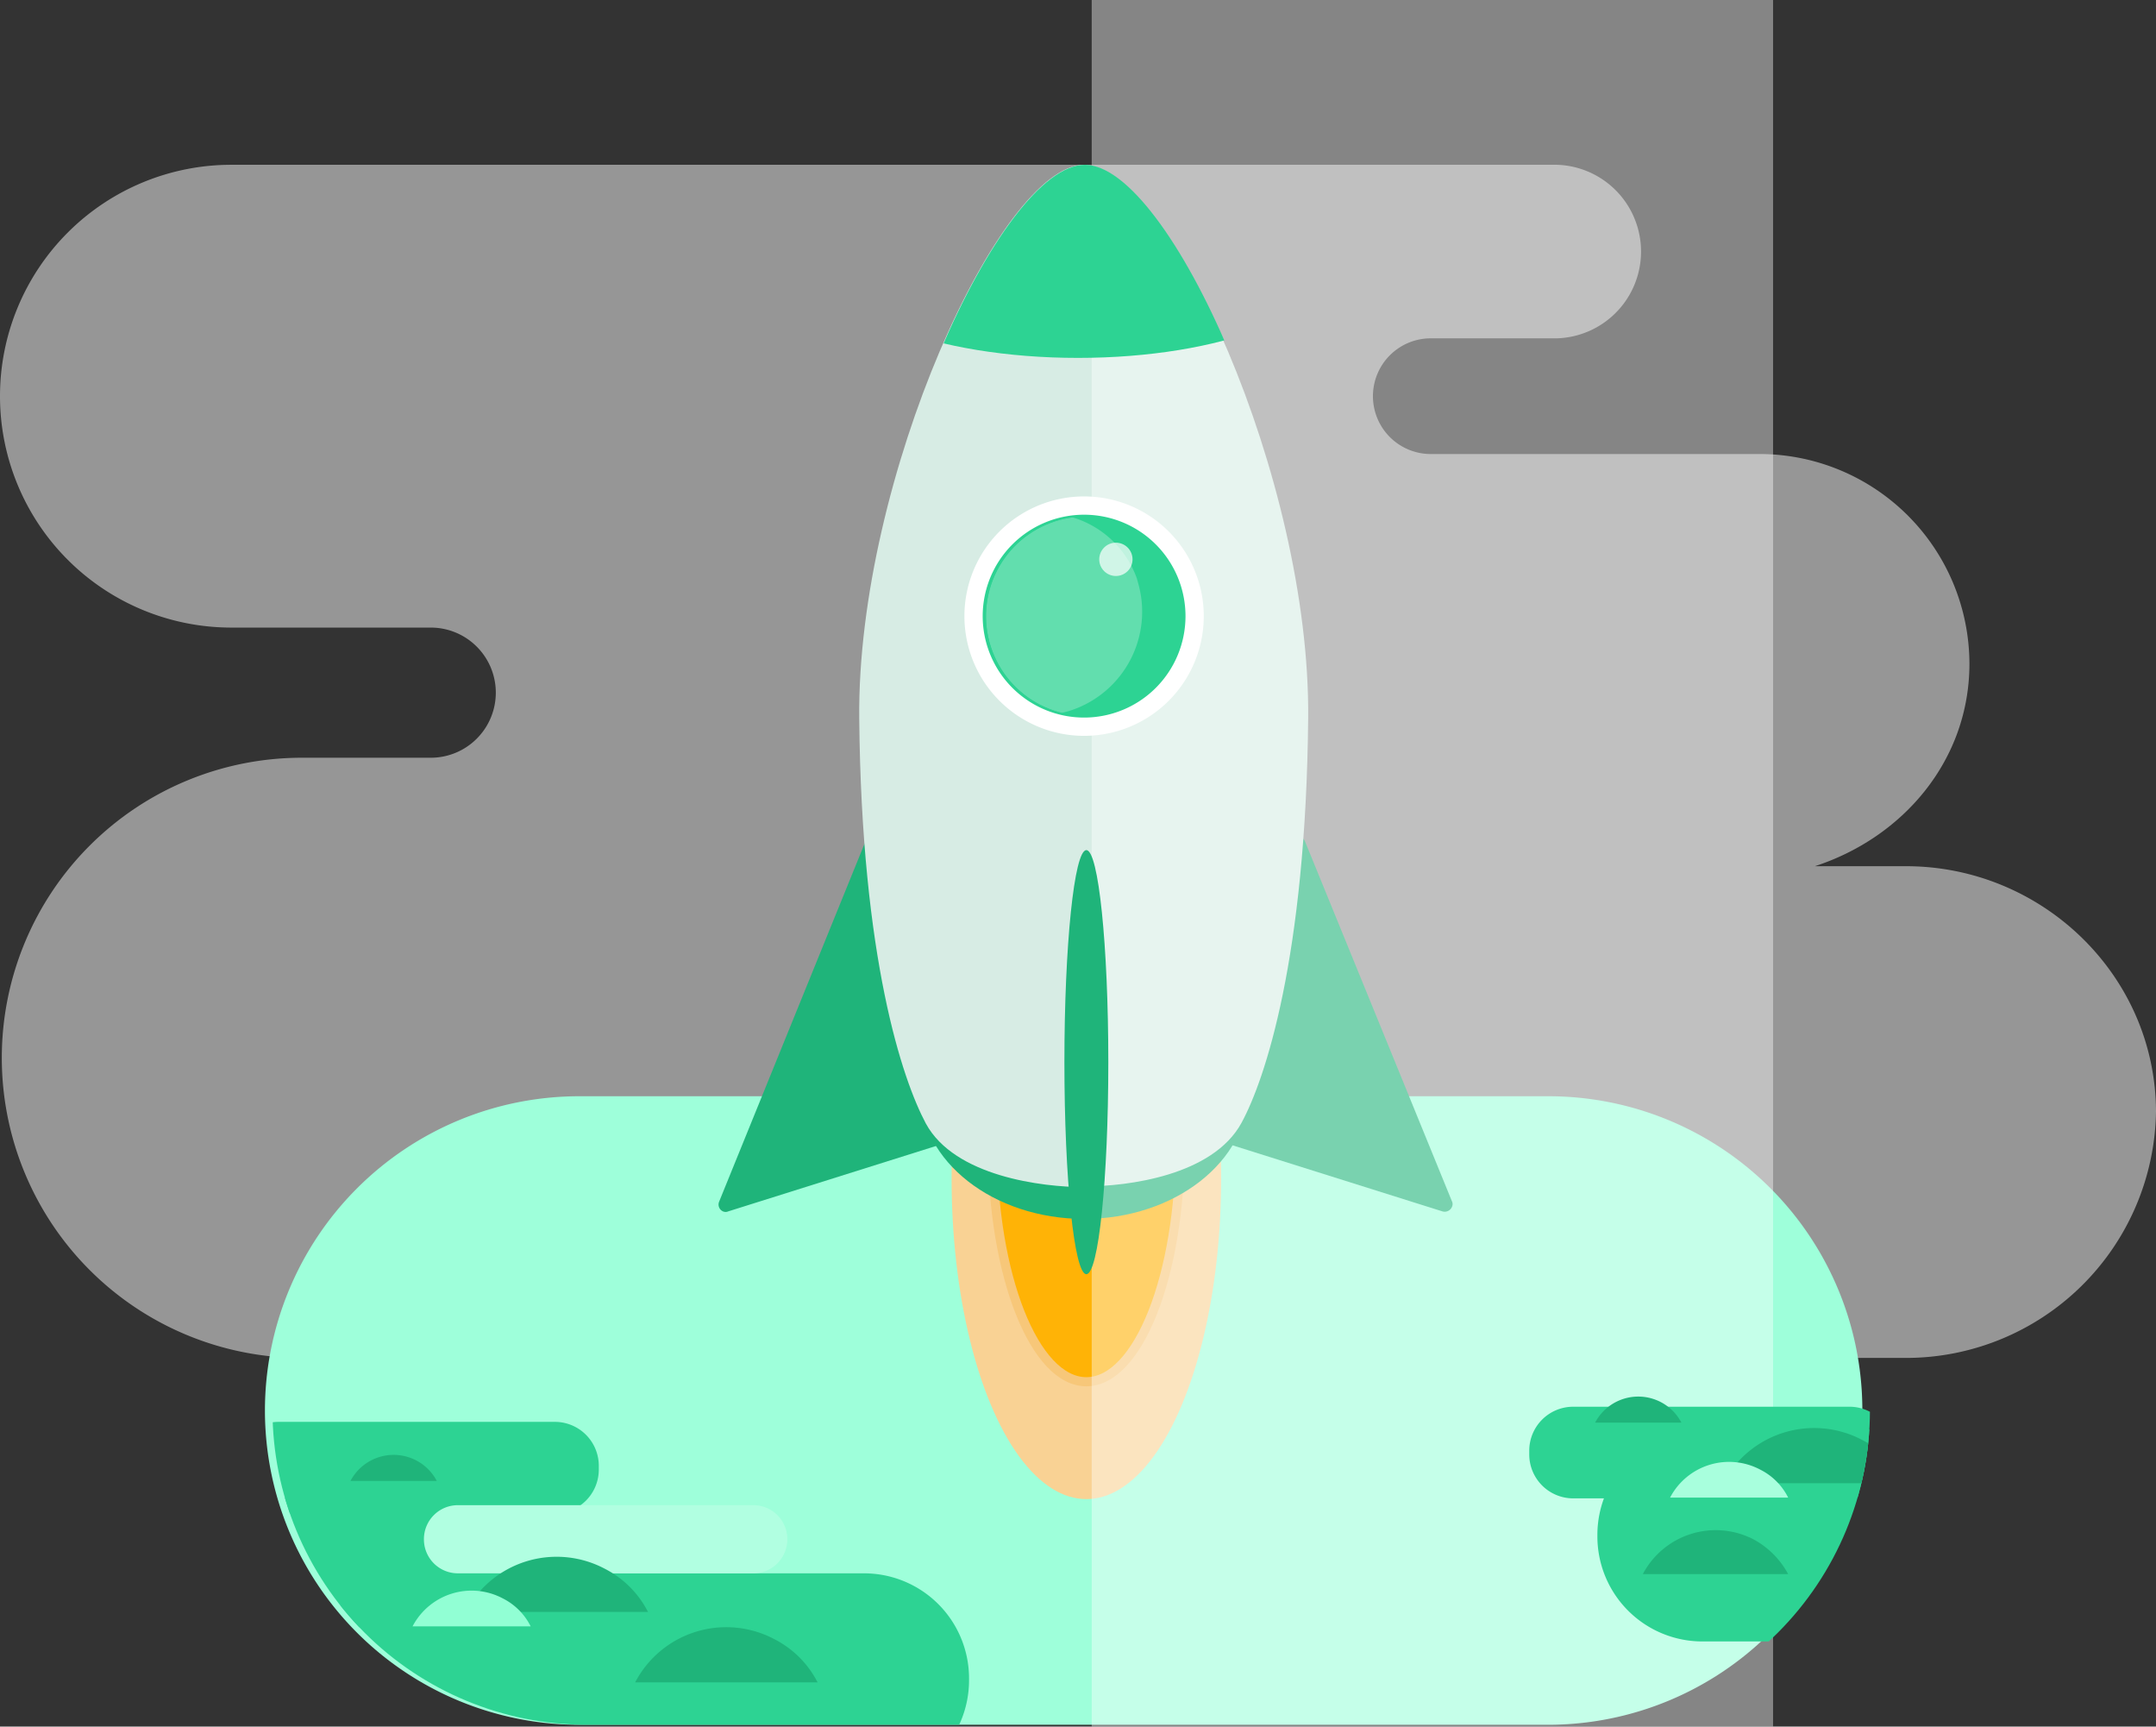 <svg xmlns="http://www.w3.org/2000/svg" xmlns:xlink="http://www.w3.org/1999/xlink" viewBox="0 0 236 188.946">
  <rect x="0" y="0" width="236" height="188.946" fill="#333333" stroke="none"/>
  <defs>
    <style>
      .cls-1 {
        fill: #f2f2f2;
        opacity: 0.52;
      }

      .cls-2 {
        fill: #9effda;
      }

      .cls-3 {
        fill: #f9d294;
      }

      .cls-4 {
        fill: #ffb306;
        stroke: #f7c779;
        stroke-linecap: round;
        stroke-linejoin: round;
      }

      .cls-5 {
        fill: #1fb47a;
      }

      .cls-6 {
        fill: #d7ece4;
      }

      .cls-13, .cls-16, .cls-7 {
        fill: #fff;
      }

      .cls-7 {
        opacity: 0.4;
      }

      .cls-8 {
        clip-path: url(#clip-path);
      }

      .cls-12, .cls-9 {
        fill: #2dd393;
      }

      .cls-10 {
        clip-path: url(#clip-path-2);
      }

      .cls-11 {
        opacity: 0.15;
        fill: url(#radial-gradient);
      }

      .cls-12 {
        stroke: #fff;
        stroke-width: 2px;
      }

      .cls-13 {
        opacity: 0.7;
      }

      .cls-14 {
        clip-path: url(#clip-path-3);
      }

      .cls-15 {
        opacity: 0.25;
      }

      .cls-17 {
        opacity: 0.07;
      }

      .cls-18 {
        fill: none;
      }

      .cls-19 {
        clip-path: url(#clip-path-4);
      }

      .cls-20 {
        fill: #b1ffe1;
      }

      .cls-21 {
        fill: #91ffd4;
      }

      .cls-22 {
        fill: #6691f0;
      }

      .cls-23 {
        fill: #cae2ff;
      }

      .cls-24 {
        fill: #a8ffdd;
      }
    </style>
    <clipPath id="clip-path">
      <path id="Path_161" data-name="Path 161" d="M150.412,125.876c-4.558,0-14.171-1.16-17.32-6.961-2.569-4.807-7.044-18.066-7.293-44.336S141.213,14,150.412,14s24.778,34.391,24.53,60.579-4.724,39.529-7.293,44.253c-3.149,5.8-12.514,6.961-17.071,6.961Z" transform="translate(-125.796 -14)"/>
    </clipPath>
    <clipPath id="clip-path-2">
      <path id="Path_162" data-name="Path 162" d="M138.984,66.1,130.2,74.8V92.536h15.331l15.331-15.58Z" transform="translate(-130.2 -66.1)"/>
    </clipPath>
    <radialGradient id="radial-gradient" cx="15.016" cy="112.638" r="14.958" gradientTransform="matrix(1, 0, 0, -1, 0, 225.276)" gradientUnits="userSpaceOnUse">
      <stop offset="0" stop-color="#081f40" stop-opacity="0.902"/>
      <stop offset="0.26" stop-color="#081f40" stop-opacity="0.831"/>
      <stop offset="0.53" stop-color="#081f40" stop-opacity="0.631"/>
      <stop offset="0.81" stop-color="#081f40" stop-opacity="0.302"/>
      <stop offset="1" stop-color="#081f40" stop-opacity="0"/>
    </radialGradient>
    <clipPath id="clip-path-3">
      <path id="Path_164" data-name="Path 164" d="M158.323,61.654a10.9,10.9,0,1,0,4.724,14.668h0A10.819,10.819,0,0,0,158.323,61.654Z" transform="translate(-142.466 -60.466)"/>
    </clipPath>
    <clipPath id="clip-path-4">
      <path id="Path_183" data-name="Path 183" d="M223.058,171.391a34.412,34.412,0,0,1-34.391,34.391H82.591A34.412,34.412,0,0,1,48.2,171.391h0A34.412,34.412,0,0,1,82.591,137H188.666a34.359,34.359,0,0,1,34.391,34.391Z" transform="translate(-48.2 -137)"/>
    </clipPath>
  </defs>
  <g id="Group_66" data-name="Group 66" transform="translate(-565 -862.253)">
    <path id="Path_155" data-name="Path 155" class="cls-1" d="M210.379,76.757h-9.97c9.717-3.165,16.918-11.64,16.918-22.157a23,23,0,0,0-22.853-22.948H158.366a6.33,6.33,0,0,1,0-12.661h13.808a9.5,9.5,0,0,0,0-18.991H27.072a25.322,25.322,0,0,0,0,50.644H48.9a7.122,7.122,0,0,1,0,14.244H34.787a32.839,32.839,0,0,0,0,65.679H56.334c.886.087,1.788,0,2.7,0H210.379a27.367,27.367,0,0,0,27.371-26.984C237.687,88.69,225.287,76.757,210.379,76.757Z" transform="translate(563.25 880.286)"/>
    <g id="our-vision-blue-no-cloud" transform="translate(546.8 866.286)">
      <g id="Layer_4" transform="translate(47.2 14)">
        <path id="Path_156" data-name="Path 156" class="cls-2" d="M222.058,171.391a34.412,34.412,0,0,1-34.391,34.391H81.591A34.412,34.412,0,0,1,47.2,171.391h0A34.412,34.412,0,0,1,81.591,137H187.666a34.359,34.359,0,0,1,34.391,34.391Z" transform="translate(-47.2 -35.069)"/>
        <ellipse id="Ellipse_17" data-name="Ellipse 17" class="cls-3" cx="14.751" cy="35.054" rx="14.751" ry="35.054" transform="translate(75.164 75.91)"/>
        <ellipse id="Ellipse_18" data-name="Ellipse 18" class="cls-4" cx="10.276" cy="25.939" rx="10.276" ry="25.939" transform="translate(79.639 81.296)"/>
        <path id="Path_157" data-name="Path 157" class="cls-5" d="M198.759,142.656l-16.077-39.364a.722.722,0,0,0-.663-.5.835.835,0,0,0-.746.249c-6.961,8.287-7.873,31.408-7.873,32.4a.823.823,0,0,0,.58.829l23.7,7.458a.862.862,0,0,0,1.077-.5.7.7,0,0,0,0-.58Z" transform="translate(-68.817 -29.206)"/>
        <path id="Path_158" data-name="Path 158" class="cls-5" d="M124.59,103.042a.668.668,0,0,0-.746-.249,1.289,1.289,0,0,0-.663.5l-15.994,39.364a.822.822,0,0,0,.414,1.077.708.708,0,0,0,.58,0l23.7-7.458a.823.823,0,0,0,.58-.829C132.463,134.45,131.551,111.329,124.59,103.042Z" transform="translate(-57.464 -29.204)"/>
        <ellipse id="Ellipse_19" data-name="Ellipse 19" class="cls-5" cx="17.983" cy="14.088" rx="17.983" ry="14.088" transform="translate(71.683 87.18)"/>
        <path id="Path_159" data-name="Path 159" class="cls-6" d="M150.312,125.876c-4.558,0-14.171-1.16-17.32-6.961-2.569-4.807-7.044-18.066-7.293-44.336S141.2,14,150.312,14s24.778,34.391,24.53,60.579-4.724,39.529-7.293,44.253c-3.149,5.8-12.514,6.961-17.071,6.961Z" transform="translate(-60.646 -14)"/>
        <g id="Group_21" data-name="Group 21" transform="translate(-36.424 14.083)">
          <g id="Group_36" data-name="Group 36">
            <rect id="Rectangle_88" data-name="Rectangle 88" class="cls-7" width="74.584" height="188.946" transform="translate(126.924 -32.115)"/>
          </g>
        </g>
        <ellipse id="Ellipse_20" data-name="Ellipse 20" class="cls-5" cx="2.403" cy="23.204" rx="2.403" ry="23.204" transform="translate(87.512 74.998)"/>
        <g id="Group_23" data-name="Group 23" transform="translate(65.134)">
          <g id="Group_22" data-name="Group 22" class="cls-8">
            <ellipse id="Ellipse_21" data-name="Ellipse 21" class="cls-9" cx="28.342" cy="10.939" rx="28.342" ry="10.939" transform="translate(-4.472 -0.746)"/>
          </g>
        </g>
        <g id="Group_25" data-name="Group 25" transform="translate(68.783 43.176)">
          <g id="Group_24" data-name="Group 24" class="cls-10">
            <circle id="Ellipse_22" data-name="Ellipse 22" class="cls-11" cx="15" cy="15" r="15" transform="translate(-0.331 -5.967)"/>
          </g>
        </g>
        <path id="Path_206" data-name="Path 206" class="cls-12" d="M12.1,0A12.1,12.1,0,1,1,0,12.1,12.1,12.1,0,0,1,12.1,0Z" transform="translate(77.567 37.292)"/>
        <circle id="Ellipse_24" data-name="Ellipse 24" class="cls-13" cx="1.823" cy="1.823" r="1.823" transform="translate(91.324 41.353)"/>
        <g id="Group_28" data-name="Group 28" transform="translate(78.948 38.507)">
          <g id="Group_27" data-name="Group 27" class="cls-14">
            <g id="Group_26" data-name="Group 26" class="cls-15" transform="translate(-4.759 -0.382)">
              <path id="Path_163" data-name="Path 163" class="cls-16" d="M150.875,81.547a10.738,10.738,0,0,1-13.591-6.63c0-.083-.083-.249-.083-.331a11.373,11.373,0,0,1,7.21-14.005A10.738,10.738,0,0,1,158,67.211c0,.083.083.249.083.331A11.373,11.373,0,0,1,150.875,81.547Z" transform="translate(-136.723 -60.005)"/>
            </g>
          </g>
        </g>
        <path id="Path_165" data-name="Path 165" class="cls-17" d="M220.492,22Z" transform="translate(-76.877 -15.37)"/>
        <path id="Path_166" data-name="Path 166" class="cls-18" d="M87.892,156.392,86.4,154.9h0Z" transform="translate(-53.915 -38.135)"/>
        <g id="Group_30" data-name="Group 30" transform="translate(0.829 101.931)">
          <g id="Group_29" data-name="Group 29" class="cls-19">
            <path id="Path_167" data-name="Path 167" class="cls-9" d="M64.719,200h49.06A11.494,11.494,0,0,1,125.3,211.519v.166A11.494,11.494,0,0,1,113.779,223.2H64.719A11.494,11.494,0,0,1,53.2,211.685v-.166A11.548,11.548,0,0,1,64.719,200Z" transform="translate(-49.056 -147.791)"/>
            <path id="Path_168" data-name="Path 168" class="cls-9" d="M48.007,180H78.254a4.81,4.81,0,0,1,4.807,4.807v.414a4.81,4.81,0,0,1-4.807,4.807H48.007a4.81,4.81,0,0,1-4.807-4.807v-.414A4.81,4.81,0,0,1,48.007,180Z" transform="translate(-47.344 -144.366)"/>
            <path id="Path_169" data-name="Path 169" class="cls-9" d="M45.007,190H75.254a4.81,4.81,0,0,1,4.807,4.807v4.558a4.81,4.81,0,0,1-4.807,4.807H45.007a4.81,4.81,0,0,1-4.807-4.807v-4.558A4.81,4.81,0,0,1,45.007,190Z" transform="translate(-46.83 -146.078)"/>
            <path id="Path_170" data-name="Path 170" class="cls-20" d="M107.978,194.729a3.714,3.714,0,0,1-3.729,3.729H71.929a3.714,3.714,0,0,1-3.729-3.729h0A3.714,3.714,0,0,1,71.929,191h32.32A3.714,3.714,0,0,1,107.978,194.729Z" transform="translate(-51.626 -146.25)"/>
            <path id="Path_171" data-name="Path 171" class="cls-5" d="M96.1,213.153a11.249,11.249,0,0,1,15.248-4.724,10.839,10.839,0,0,1,4.724,4.724" transform="translate(-56.405 -149.011)"/>
            <path id="Path_172" data-name="Path 172" class="cls-5" d="M73.7,203.853a11.249,11.249,0,0,1,15.248-4.724,10.839,10.839,0,0,1,4.724,4.724" transform="translate(-52.568 -147.418)"/>
            <path id="Path_173" data-name="Path 173" class="cls-21" d="M66.7,206.19a7.292,7.292,0,0,1,9.862-3.066,6.861,6.861,0,0,1,3.066,3.066" transform="translate(-51.369 -148.18)"/>
            <path id="Path_174" data-name="Path 174" class="cls-5" d="M58.5,187.205a5.338,5.338,0,0,1,9.447,0" transform="translate(-49.964 -145.107)"/>
            <path id="Path_175" data-name="Path 175" class="cls-9" d="M234.719,181h62.319a11.494,11.494,0,0,1,11.519,11.519v.166A11.494,11.494,0,0,1,297.038,204.2H234.719A11.494,11.494,0,0,1,223.2,192.685v-.166A11.548,11.548,0,0,1,234.719,181Z" transform="translate(-78.176 -144.537)"/>
            <path id="Path_176" data-name="Path 176" class="cls-9" d="M219.007,178h30.248a4.81,4.81,0,0,1,4.807,4.807v.414a4.81,4.81,0,0,1-4.807,4.807H219.007a4.81,4.81,0,0,1-4.807-4.807v-.414A4.81,4.81,0,0,1,219.007,178Z" transform="translate(-76.634 -144.023)"/>
            <path id="Path_177" data-name="Path 177" class="cls-22" d="M282.1,194.153a11.249,11.249,0,0,1,15.248-4.724,10.839,10.839,0,0,1,4.724,4.724" transform="translate(-88.265 -145.757)"/>
            <path id="Path_178" data-name="Path 178" class="cls-23" d="M298.4,196.59a7.292,7.292,0,0,1,9.862-3.066,6.861,6.861,0,0,1,3.066,3.066" transform="translate(-91.057 -146.536)"/>
            <path id="Path_179" data-name="Path 179" class="cls-5" d="M239.8,186.853a11.249,11.249,0,0,1,15.248-4.724,10.839,10.839,0,0,1,4.724,4.724" transform="translate(-81.019 -144.506)"/>
            <path id="Path_180" data-name="Path 180" class="cls-24" d="M232.8,189.19a7.292,7.292,0,0,1,9.862-3.066,6.861,6.861,0,0,1,3.066,3.066" transform="translate(-79.82 -145.269)"/>
            <path id="Path_181" data-name="Path 181" class="cls-5" d="M222.9,179.505a5.338,5.338,0,0,1,9.447,0" transform="translate(-78.124 -143.788)"/>
            <path id="Path_182" data-name="Path 182" class="cls-5" d="M229.2,199.107a9.025,9.025,0,0,1,12.1-3.812,9.381,9.381,0,0,1,3.812,3.812" transform="translate(-79.204 -146.815)"/>
          </g>
        </g>
        <path id="Path_184" data-name="Path 184" class="cls-18" d="M85.892,156.392,84.4,154.9h0Z" transform="translate(-53.572 -38.135)"/>
      </g>
    </g>
  </g>
</svg>

